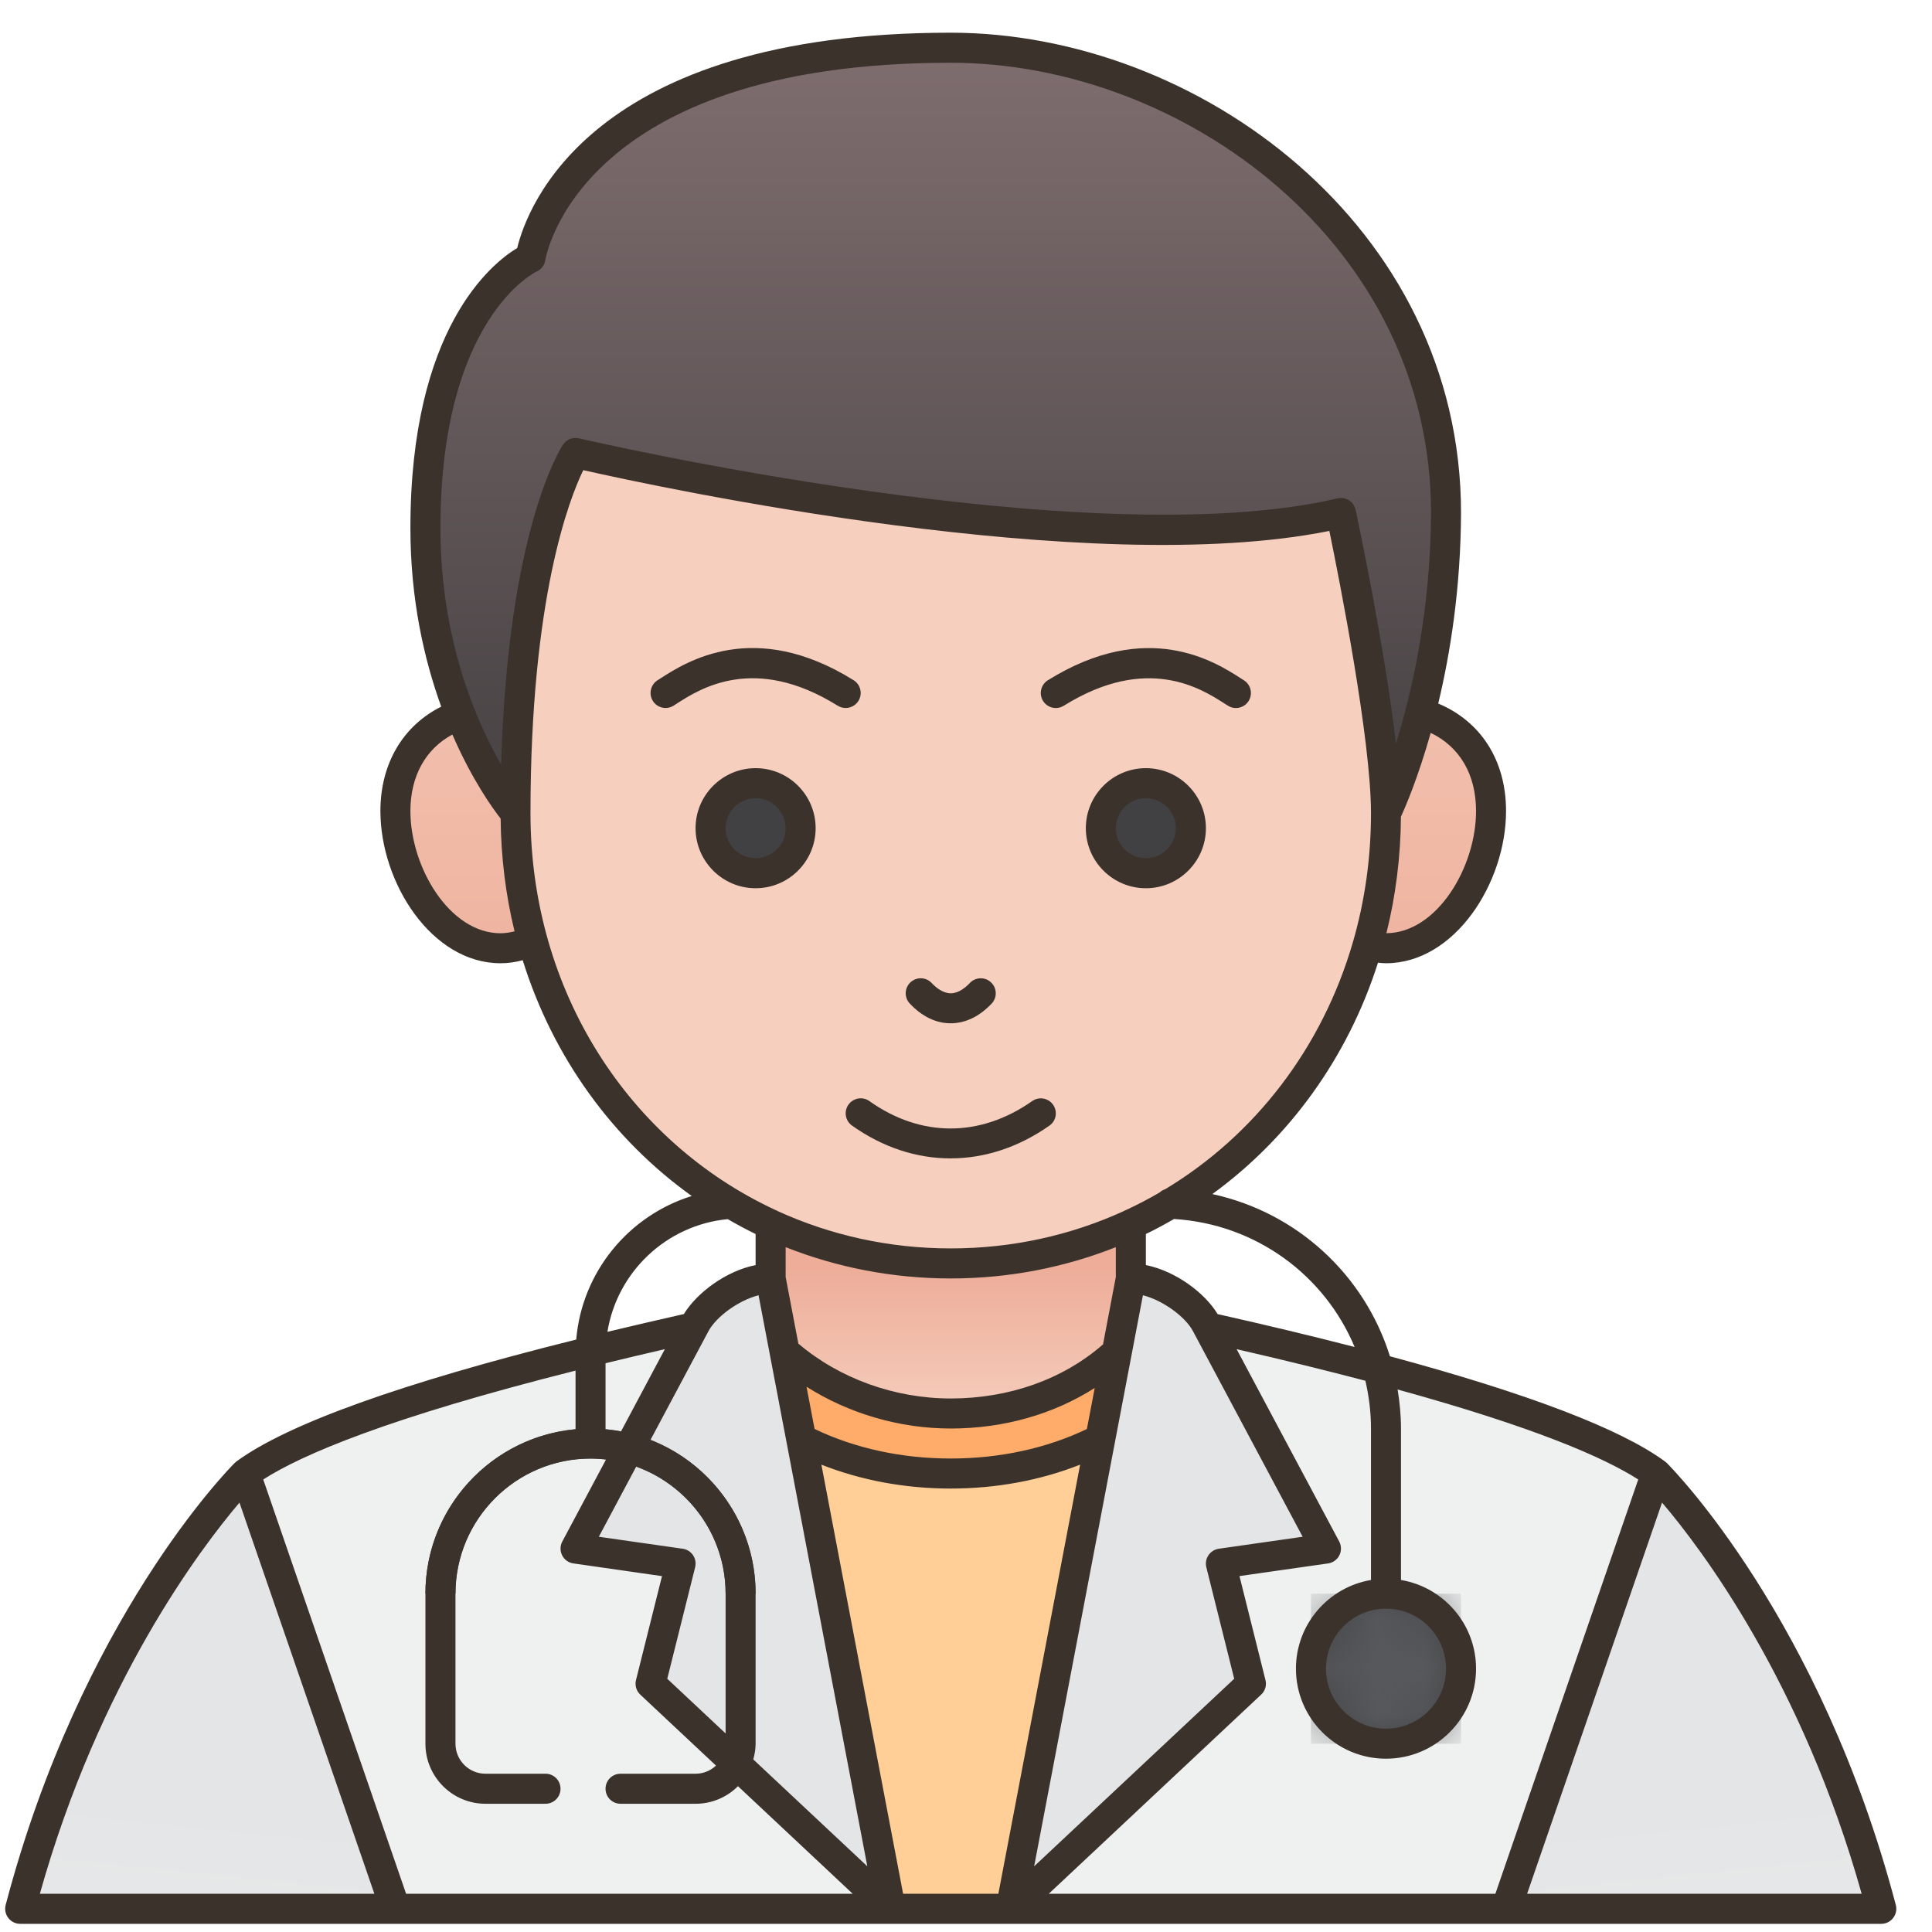 <svg width="40" height="40" viewBox="0 0 40 40" fill="none" xmlns="http://www.w3.org/2000/svg">
<path d="M15.955 23.982H23.413V30.508H15.955V23.982Z" fill="url(#paint0_linear_2131_1035)"/>
<path d="M15.955 27.712C16.805 28.617 18.159 29.266 19.684 29.266C21.244 29.266 22.567 28.653 23.413 27.712V39.52H19.684H15.955V27.712Z" fill="url(#paint1_linear_2131_1035)"/>
<path d="M15.955 27.712C16.806 28.617 18.159 29.266 19.684 29.266C21.244 29.266 22.567 28.653 23.413 27.712C23.757 27.788 24.183 27.891 24.664 28.015C23.941 29.466 21.987 30.509 19.684 30.509C17.381 30.509 15.427 29.466 14.704 28.015C15.185 27.891 15.611 27.788 15.955 27.712Z" fill="url(#paint2_linear_2131_1035)"/>
<path d="M10.672 31.13L5.079 30.508C5.079 30.508 1.972 33.616 0.418 39.52H10.672V31.13Z" fill="url(#paint3_linear_2131_1035)"/>
<path d="M14.712 27.401C12.497 27.892 6.916 29.162 5.079 30.509L8.187 39.52H18.441L14.712 27.401Z" fill="url(#paint4_linear_2131_1035)"/>
<path d="M28.695 31.13L34.289 30.508C34.289 30.508 37.396 33.616 38.95 39.52H28.695V31.13Z" fill="url(#paint5_linear_2131_1035)"/>
<path d="M24.656 27.401C26.871 27.892 32.452 29.162 34.289 30.509L31.181 39.52H20.927L24.656 27.401Z" fill="url(#paint6_linear_2131_1035)"/>
<path d="M30.871 16.791C30.871 18.164 29.897 19.633 28.695 19.633C27.494 19.633 26.52 18.164 26.52 16.791C26.52 15.418 27.494 14.661 28.695 14.661C29.897 14.661 30.871 15.418 30.871 16.791Z" fill="url(#paint7_linear_2131_1035)"/>
<path d="M12.537 16.791C12.537 18.164 11.563 19.633 10.362 19.633C9.161 19.633 8.187 18.164 8.187 16.791C8.187 15.418 9.161 14.661 10.362 14.661C11.563 14.661 12.537 15.418 12.537 16.791Z" fill="url(#paint8_linear_2131_1035)"/>
<path d="M27.453 9.068H11.915C11.22 9.237 10.672 9.906 10.672 10.622V16.839C10.672 22.119 14.712 26.159 19.684 26.159C24.656 26.159 28.695 22.119 28.695 16.839V10.622C28.695 9.904 28.151 9.235 27.453 9.068Z" fill="url(#paint9_linear_2131_1035)"/>
<path d="M19.684 0.988C24.558 0.988 29.938 4.776 29.938 10.621C29.922 14.323 28.695 16.836 28.695 16.836C28.695 14.972 27.763 10.621 27.763 10.621C22.481 11.864 11.915 9.378 11.915 9.378C11.915 9.378 10.672 11.243 10.672 16.836C10.672 16.836 8.808 14.661 8.808 10.932C8.808 6.282 10.983 5.339 10.983 5.339C10.983 5.339 11.605 0.988 19.684 0.988Z" fill="url(#paint10_linear_2131_1035)"/>
<path d="M15.644 18.079C16.159 18.079 16.576 17.661 16.576 17.147C16.576 16.632 16.159 16.214 15.644 16.214C15.13 16.214 14.712 16.632 14.712 17.147C14.712 17.661 15.13 18.079 15.644 18.079Z" fill="url(#paint11_linear_2131_1035)"/>
<path d="M23.724 18.079C24.238 18.079 24.656 17.661 24.656 17.147C24.656 16.632 24.238 16.214 23.724 16.214C23.209 16.214 22.791 16.632 22.791 17.147C22.791 17.661 23.209 18.079 23.724 18.079Z" fill="url(#paint12_linear_2131_1035)"/>
<path d="M15.955 26.469L18.441 39.52L13.469 34.859L14.091 32.373L11.915 32.062L14.401 27.401C14.654 26.944 15.373 26.469 15.955 26.469Z" fill="url(#paint13_linear_2131_1035)"/>
<path d="M23.413 26.469L20.927 39.52L25.899 34.859L25.277 32.373L27.453 32.062L24.967 27.401C24.714 26.944 23.995 26.469 23.413 26.469Z" fill="url(#paint14_linear_2131_1035)"/>
<path d="M12.226 29.576C10.341 29.576 8.808 31.11 8.808 32.994H9.43C9.43 31.452 10.684 30.198 12.226 30.198C13.768 30.198 15.023 31.452 15.023 32.994H15.644C15.644 31.11 14.111 29.576 12.226 29.576Z" fill="url(#paint15_linear_2131_1035)"/>
<path d="M28.695 36.102C29.554 36.102 30.249 35.406 30.249 34.548C30.249 33.69 29.554 32.995 28.695 32.995C27.837 32.995 27.142 33.69 27.142 34.548C27.142 35.406 27.837 36.102 28.695 36.102Z" fill="url(#paint16_linear_2131_1035)"/>
<path d="M28.695 36.102C29.554 36.102 30.249 35.406 30.249 34.548C30.249 33.69 29.554 32.995 28.695 32.995C27.837 32.995 27.142 33.69 27.142 34.548C27.142 35.406 27.837 36.102 28.695 36.102Z" fill="url(#paint17_linear_2131_1035)"/>
<mask id="mask0_2131_1035" style="mask-type:luminance" maskUnits="userSpaceOnUse" x="27" y="32" width="4" height="5">
<path d="M28.695 36.102C29.554 36.102 30.249 35.406 30.249 34.548C30.249 33.69 29.554 32.995 28.695 32.995C27.837 32.995 27.142 33.69 27.142 34.548C27.142 35.406 27.837 36.102 28.695 36.102Z" fill="white"/>
</mask>
<g mask="url(#mask0_2131_1035)">
<path d="M27.142 32.995H30.249V36.102H27.142V32.995Z" fill="url(#paint18_linear_2131_1035)"/>
</g>
<path d="M39.251 39.441C37.693 33.523 34.638 30.418 34.509 30.289C34.506 30.286 34.502 30.283 34.499 30.281C34.497 30.278 34.494 30.276 34.492 30.274C34.485 30.269 34.479 30.263 34.472 30.258C33.55 29.581 31.637 28.852 28.777 28.08C28.25 26.395 26.855 25.102 25.1 24.722C26.693 23.564 27.904 21.897 28.53 19.931C28.585 19.937 28.641 19.943 28.695 19.943C30.118 19.943 31.181 18.279 31.181 16.791C31.181 15.744 30.66 14.936 29.777 14.566C30.028 13.52 30.242 12.178 30.249 10.621C30.249 4.673 24.786 0.677 19.684 0.677C12.21 0.677 10.908 4.308 10.708 5.135C10.182 5.452 8.497 6.794 8.497 10.932C8.497 12.42 8.784 13.66 9.135 14.63C8.342 15.027 7.876 15.812 7.876 16.791C7.876 18.279 8.939 19.943 10.362 19.943C10.516 19.943 10.67 19.921 10.822 19.88C11.449 21.891 12.687 23.592 14.322 24.762C13.013 25.169 12.048 26.337 11.93 27.734C8.32 28.633 5.956 29.48 4.895 30.258C4.888 30.263 4.882 30.269 4.876 30.275C4.874 30.277 4.871 30.279 4.869 30.281C4.865 30.284 4.862 30.286 4.859 30.289C4.73 30.418 1.674 33.524 0.117 39.441C0.093 39.534 0.113 39.634 0.172 39.71C0.231 39.786 0.322 39.831 0.418 39.831H38.95C39.046 39.831 39.137 39.786 39.196 39.709C39.255 39.633 39.275 39.534 39.251 39.441ZM33.918 30.631L30.96 39.209H21.713L26.111 35.085C26.194 35.008 26.228 34.893 26.2 34.783L25.662 32.631L27.496 32.369C27.597 32.355 27.684 32.292 27.73 32.202C27.775 32.111 27.774 32.005 27.727 31.915L25.603 27.933C26.597 28.161 27.482 28.38 28.269 28.587C28.342 28.906 28.385 29.236 28.385 29.576V32.712C27.505 32.86 26.831 33.626 26.831 34.548C26.831 35.576 27.667 36.412 28.695 36.412C29.724 36.412 30.56 35.576 30.56 34.548C30.56 33.626 29.887 32.86 29.006 32.712V29.576C29.006 29.3 28.979 29.031 28.936 28.768C31.802 29.558 33.222 30.185 33.918 30.631ZM8.408 39.209L5.45 30.631C6.257 30.114 8.035 29.354 11.916 28.377V29.592C10.176 29.75 8.808 31.214 8.808 32.994V36.102C8.808 36.787 9.366 37.345 10.051 37.345H11.294C11.466 37.345 11.605 37.206 11.605 37.034C11.605 36.862 11.466 36.723 11.294 36.723H10.051C9.708 36.723 9.43 36.444 9.43 36.102V32.994C9.43 31.452 10.684 30.198 12.226 30.198C12.335 30.198 12.442 30.205 12.547 30.218L11.642 31.915C11.594 32.005 11.593 32.112 11.639 32.202C11.684 32.293 11.771 32.355 11.872 32.369L13.706 32.632L13.168 34.783C13.14 34.893 13.174 35.008 13.257 35.086L14.824 36.555C14.713 36.658 14.565 36.723 14.402 36.723H12.848C12.676 36.723 12.537 36.862 12.537 37.034C12.537 37.206 12.676 37.345 12.848 37.345H14.402C14.744 37.345 15.054 37.206 15.279 36.981L17.655 39.209H8.408ZM13.765 27.933L12.857 29.637C12.752 29.617 12.646 29.602 12.537 29.592V28.224C12.927 28.129 13.336 28.032 13.765 27.933ZM19.684 26.469C20.897 26.469 22.048 26.238 23.102 25.821V26.439L22.837 27.834C22.012 28.555 20.898 28.954 19.684 28.954C18.522 28.954 17.379 28.54 16.529 27.818L16.266 26.439V25.821C17.32 26.238 18.471 26.469 19.684 26.469ZM26.97 31.817L25.233 32.065C25.146 32.078 25.069 32.126 25.02 32.2C24.97 32.272 24.955 32.363 24.976 32.448L25.553 34.757L21.411 38.64L23.663 26.817C24.083 26.924 24.534 27.261 24.692 27.547L26.97 31.817ZM16.698 28.711C17.571 29.264 18.62 29.576 19.684 29.576C20.784 29.576 21.814 29.279 22.665 28.736L22.503 29.586C21.671 29.985 20.701 30.197 19.684 30.197C18.667 30.197 17.697 29.985 16.865 29.585L16.698 28.711ZM15.705 26.817L17.957 38.64L15.596 36.427C15.624 36.322 15.644 36.215 15.644 36.102V32.994C15.644 31.547 14.74 30.311 13.467 29.813L14.673 27.551C14.834 27.261 15.285 26.924 15.705 26.817ZM13.815 34.757L14.392 32.448C14.413 32.363 14.398 32.272 14.349 32.199C14.3 32.126 14.222 32.077 14.135 32.065L12.398 31.817L13.172 30.365C14.249 30.755 15.023 31.785 15.023 32.994V35.889L13.815 34.757ZM18.698 39.209L17.006 30.324C17.823 30.647 18.736 30.819 19.684 30.819C20.632 30.819 21.545 30.647 22.363 30.324L20.67 39.209H18.698ZM28.695 33.305C29.381 33.305 29.939 33.862 29.939 34.548C29.939 35.233 29.381 35.791 28.695 35.791C28.01 35.791 27.453 35.233 27.453 34.548C27.453 33.862 28.01 33.305 28.695 33.305ZM28.046 27.888C27.178 27.664 26.234 27.437 25.21 27.207C24.944 26.767 24.339 26.315 23.724 26.192V25.549C23.923 25.453 24.116 25.348 24.307 25.238C26.006 25.343 27.425 26.404 28.046 27.888ZM30.56 16.791C30.56 17.958 29.75 19.313 28.704 19.321C28.895 18.553 28.999 17.745 29.005 16.908C29.092 16.718 29.357 16.111 29.621 15.173C30.221 15.461 30.56 16.034 30.56 16.791ZM11.107 5.623C11.206 5.58 11.276 5.489 11.291 5.382C11.297 5.341 11.964 1.299 19.684 1.299C24.486 1.299 29.628 5.045 29.628 10.62C29.619 12.647 29.235 14.319 28.902 15.394C28.664 13.356 28.097 10.697 28.067 10.556C28.049 10.474 28 10.403 27.93 10.358C27.859 10.313 27.774 10.3 27.692 10.318C22.542 11.531 12.091 9.1 11.987 9.075C11.861 9.046 11.729 9.097 11.657 9.206C11.607 9.28 10.512 10.981 10.376 15.833C9.848 14.911 9.119 13.226 9.119 10.932C9.119 6.58 11.09 5.631 11.107 5.623ZM10.362 19.322C9.312 19.322 8.497 17.962 8.497 16.791C8.497 16.07 8.81 15.507 9.366 15.208C9.772 16.143 10.199 16.736 10.365 16.948C10.373 17.756 10.472 18.538 10.653 19.282C10.556 19.307 10.459 19.322 10.362 19.322ZM10.983 16.836C10.983 12.375 11.79 10.321 12.076 9.734C13.662 10.092 22.535 11.999 27.523 10.992C27.732 12.01 28.385 15.309 28.385 16.838C28.385 17.767 28.255 18.658 28.014 19.495C28.013 19.497 28.012 19.498 28.011 19.499C28.011 19.501 28.011 19.503 28.011 19.504C27.378 21.692 25.98 23.503 24.123 24.622C24.08 24.636 24.041 24.658 24.009 24.689C23.785 24.82 23.554 24.94 23.318 25.05C23.297 25.057 23.279 25.066 23.261 25.077C22.175 25.572 20.966 25.847 19.684 25.847C18.402 25.847 17.194 25.572 16.107 25.077C16.089 25.066 16.071 25.057 16.051 25.05C13.036 23.65 10.983 20.538 10.983 16.836ZM15.067 25.241C15.256 25.35 15.447 25.454 15.644 25.549V26.192C15.031 26.314 14.428 26.765 14.159 27.206C13.609 27.33 13.081 27.453 12.576 27.574C12.777 26.338 13.792 25.363 15.067 25.241ZM4.958 31.11L7.751 39.209H0.825C2.055 34.829 4.145 32.067 4.958 31.11ZM31.617 39.209L34.411 31.109C35.224 32.064 37.312 34.821 38.544 39.209H31.617Z" fill="#3A322B"/>
<path d="M16.887 17.147C16.887 16.461 16.33 15.904 15.644 15.904C14.959 15.904 14.401 16.461 14.401 17.147C14.401 17.832 14.959 18.39 15.644 18.39C16.33 18.39 16.887 17.832 16.887 17.147ZM15.023 17.147C15.023 16.804 15.302 16.525 15.644 16.525C15.987 16.525 16.266 16.804 16.266 17.147C16.266 17.489 15.987 17.768 15.644 17.768C15.302 17.768 15.023 17.489 15.023 17.147Z" fill="#3A322B"/>
<path d="M23.724 15.904C23.038 15.904 22.481 16.461 22.481 17.147C22.481 17.832 23.038 18.39 23.724 18.39C24.409 18.39 24.967 17.832 24.967 17.147C24.967 16.461 24.409 15.904 23.724 15.904ZM23.724 17.768C23.381 17.768 23.102 17.489 23.102 17.147C23.102 16.804 23.381 16.525 23.724 16.525C24.066 16.525 24.345 16.804 24.345 17.147C24.345 17.489 24.066 17.768 23.724 17.768Z" fill="#3A322B"/>
<path d="M17.344 14.611C17.396 14.643 17.452 14.658 17.509 14.658C17.612 14.658 17.714 14.606 17.773 14.511C17.863 14.365 17.819 14.174 17.673 14.083C15.612 12.8 14.205 13.704 13.675 14.045L13.614 14.084C13.469 14.176 13.426 14.368 13.517 14.513C13.609 14.658 13.8 14.701 13.946 14.61L14.011 14.568C14.492 14.259 15.618 13.536 17.344 14.611Z" fill="#3A322B"/>
<path d="M21.86 14.659C21.916 14.659 21.972 14.643 22.024 14.612C23.751 13.536 24.877 14.26 25.357 14.569L25.422 14.61C25.567 14.703 25.759 14.659 25.851 14.514C25.942 14.369 25.899 14.177 25.754 14.085L25.693 14.046C25.163 13.705 23.756 12.801 21.695 14.084C21.549 14.175 21.505 14.366 21.595 14.512C21.654 14.607 21.756 14.659 21.86 14.659Z" fill="#3A322B"/>
<path d="M17.566 22.871C17.467 23.011 17.5 23.204 17.64 23.304C18.276 23.756 18.977 23.983 19.679 23.983C20.38 23.983 21.084 23.757 21.727 23.305C21.868 23.207 21.901 23.013 21.803 22.872C21.704 22.732 21.511 22.698 21.37 22.797C20.293 23.553 19.064 23.553 18 22.797C17.86 22.697 17.666 22.731 17.566 22.871Z" fill="#3A322B"/>
<path d="M19.681 21.186H19.683C19.986 21.186 20.279 21.045 20.531 20.778C20.649 20.653 20.643 20.456 20.518 20.339C20.394 20.221 20.197 20.227 20.079 20.352C19.988 20.449 19.844 20.565 19.683 20.565C19.683 20.565 19.683 20.565 19.682 20.565C19.522 20.564 19.38 20.449 19.289 20.352C19.172 20.227 18.975 20.221 18.85 20.338C18.725 20.455 18.718 20.652 18.836 20.777C19.086 21.044 19.378 21.186 19.681 21.186Z" fill="#3A322B"/>
<defs>
<linearGradient id="paint0_linear_2131_1035" x1="19.684" y1="29.524" x2="19.684" y2="26.261" gradientUnits="userSpaceOnUse">
<stop stop-color="#F6CFBE"/>
<stop offset="1" stop-color="#EDAD99"/>
</linearGradient>
<linearGradient id="paint1_linear_2131_1035" x1="19.421" y1="23.759" x2="19.34" y2="20.715" gradientUnits="userSpaceOnUse">
<stop stop-color="#FFCF97"/>
<stop offset="1" stop-color="#FFAC6A"/>
</linearGradient>
<linearGradient id="paint2_linear_2131_1035" x1="20.344" y1="16.905" x2="20.033" y2="22.136" gradientUnits="userSpaceOnUse">
<stop stop-color="#FFCF97"/>
<stop offset="1" stop-color="#FFAC6A"/>
</linearGradient>
<linearGradient id="paint3_linear_2131_1035" x1="4.688" y1="47.762" x2="5.75" y2="37.551" gradientUnits="userSpaceOnUse">
<stop stop-color="#EFF0F0"/>
<stop offset="1" stop-color="#E4E5E6"/>
</linearGradient>
<linearGradient id="paint4_linear_2131_1035" x1="10.547" y1="45.448" x2="9.57" y2="53.848" gradientUnits="userSpaceOnUse">
<stop stop-color="#EFF0F0"/>
<stop offset="1" stop-color="#E4E5E6"/>
</linearGradient>
<linearGradient id="paint5_linear_2131_1035" x1="34.68" y1="47.762" x2="33.618" y2="37.551" gradientUnits="userSpaceOnUse">
<stop stop-color="#EFF0F0"/>
<stop offset="1" stop-color="#E4E5E6"/>
</linearGradient>
<linearGradient id="paint6_linear_2131_1035" x1="28.821" y1="45.448" x2="29.798" y2="53.848" gradientUnits="userSpaceOnUse">
<stop stop-color="#EFF0F0"/>
<stop offset="1" stop-color="#E4E5E6"/>
</linearGradient>
<linearGradient id="paint7_linear_2131_1035" x1="28.695" y1="7.721" x2="28.695" y2="22.846" gradientUnits="userSpaceOnUse">
<stop stop-color="#F6CFBE"/>
<stop offset="1" stop-color="#EDAD99"/>
</linearGradient>
<linearGradient id="paint8_linear_2131_1035" x1="10.362" y1="7.721" x2="10.362" y2="22.846" gradientUnits="userSpaceOnUse">
<stop stop-color="#F6CFBE"/>
<stop offset="1" stop-color="#EDAD99"/>
</linearGradient>
<linearGradient id="paint9_linear_2131_1035" x1="21.193" y1="6.324" x2="22.048" y2="1.896" gradientUnits="userSpaceOnUse">
<stop stop-color="#F6CFBE"/>
<stop offset="1" stop-color="#EDAD99"/>
</linearGradient>
<linearGradient id="paint10_linear_2131_1035" x1="19.373" y1="-4.993" x2="19.373" y2="20.86" gradientUnits="userSpaceOnUse">
<stop stop-color="#957E7F"/>
<stop offset="1" stop-color="#373638"/>
</linearGradient>
<linearGradient id="paint11_linear_2131_1035" x1="15.569" y1="27.246" x2="15.607" y2="22.08" gradientUnits="userSpaceOnUse">
<stop stop-color="#58595B"/>
<stop offset="1" stop-color="#414042"/>
</linearGradient>
<linearGradient id="paint12_linear_2131_1035" x1="23.648" y1="27.292" x2="23.686" y2="22.126" gradientUnits="userSpaceOnUse">
<stop stop-color="#58595B"/>
<stop offset="1" stop-color="#414042"/>
</linearGradient>
<linearGradient id="paint13_linear_2131_1035" x1="18.408" y1="49.639" x2="17.793" y2="46.837" gradientUnits="userSpaceOnUse">
<stop stop-color="#EFF0F0"/>
<stop offset="1" stop-color="#E4E5E6"/>
</linearGradient>
<linearGradient id="paint14_linear_2131_1035" x1="20.96" y1="49.639" x2="21.576" y2="46.837" gradientUnits="userSpaceOnUse">
<stop stop-color="#EFF0F0"/>
<stop offset="1" stop-color="#E4E5E6"/>
</linearGradient>
<linearGradient id="paint15_linear_2131_1035" x1="11.179" y1="24.509" x2="11.257" y2="25.13" gradientUnits="userSpaceOnUse">
<stop stop-color="#58595B"/>
<stop offset="1" stop-color="#414042"/>
</linearGradient>
<linearGradient id="paint16_linear_2131_1035" x1="31.856" y1="35.67" x2="32.609" y2="35.937" gradientUnits="userSpaceOnUse">
<stop stop-color="#6C6F73"/>
<stop offset="1" stop-color="#56585B"/>
</linearGradient>
<linearGradient id="paint17_linear_2131_1035" x1="22.62" y1="33.74" x2="25.055" y2="34.064" gradientUnits="userSpaceOnUse">
<stop stop-color="#58595B"/>
<stop offset="1" stop-color="#414042"/>
</linearGradient>
<linearGradient id="paint18_linear_2131_1035" x1="22.62" y1="33.74" x2="25.055" y2="34.064" gradientUnits="userSpaceOnUse">
<stop stop-color="#6C6F73"/>
<stop offset="1" stop-color="#56585B"/>
</linearGradient>
</defs>
</svg>
